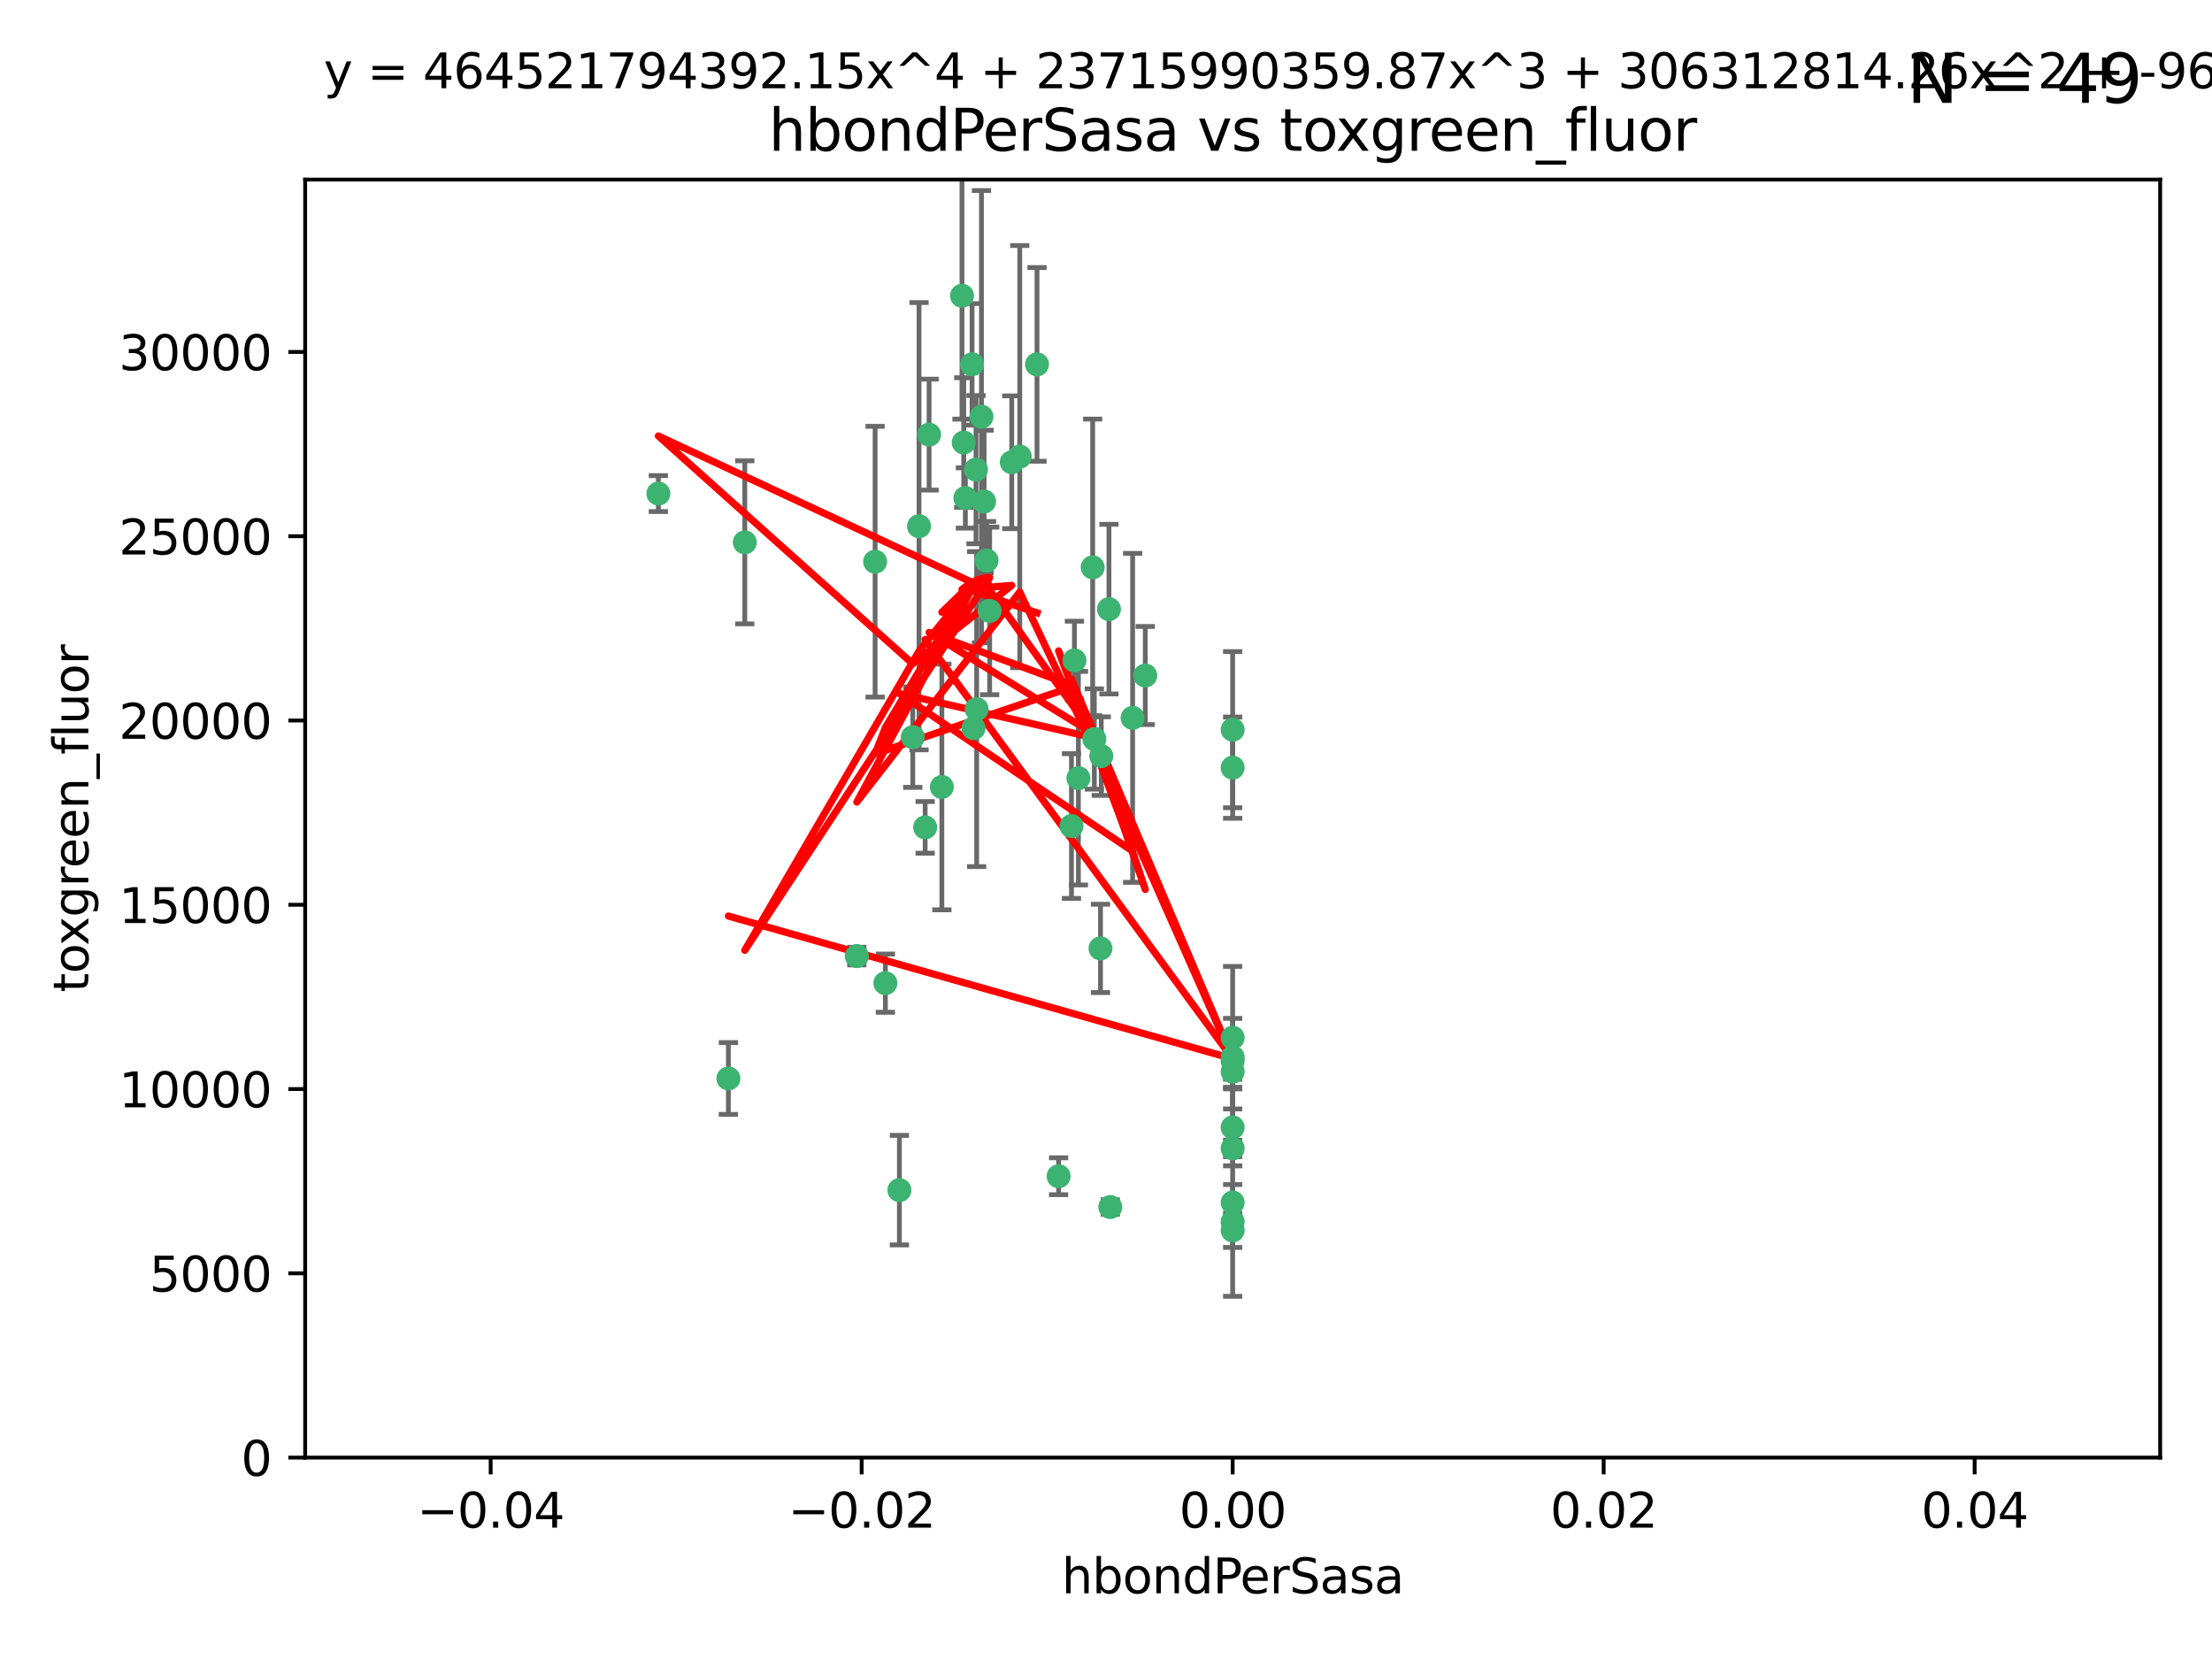 <?xml version="1.0" encoding="utf-8" standalone="no"?>
<!DOCTYPE svg PUBLIC "-//W3C//DTD SVG 1.1//EN"
  "http://www.w3.org/Graphics/SVG/1.1/DTD/svg11.dtd">
<svg xmlns:xlink="http://www.w3.org/1999/xlink" width="460.8pt" height="345.6pt" viewBox="0 0 460.8 345.6" xmlns="http://www.w3.org/2000/svg" version="1.1">
 <defs>
  <style type="text/css">*{stroke-linejoin: round; stroke-linecap: butt}</style>
 </defs>
 <g id="figure_1">
  <g id="patch_1">
   <path d="M 0 345.6 
L 460.8 345.6 
L 460.8 0 
L 0 0 
z
" style="fill: #ffffff"/>
  </g>
  <g id="axes_1">
   <g id="patch_2">
    <path d="M 63.571 303.64 
L 450 303.64 
L 450 37.411 
L 63.571 37.411 
z
" style="fill: #ffffff"/>
   </g>
   <g id="PathCollection_1">
    <defs>
     <path id="m277428d5d6" d="M 0 1.118 
C 0.297 1.118 0.581 1 0.791 0.791 
C 1 0.581 1.118 0.297 1.118 0 
C 1.118 -0.297 1 -0.581 0.791 -0.791 
C 0.581 -1 0.297 -1.118 0 -1.118 
C -0.297 -1.118 -0.581 -1 -0.791 -0.791 
C -1 -0.581 -1.118 -0.297 -1.118 0 
C -1.118 0.297 -1 0.581 -0.791 0.791 
C -0.581 1 -0.297 1.118 0 1.118 
z
" style="stroke: #3cb371"/>
    </defs>
    <g clip-path="url(#p0ba4e2fd15)">
     <use xlink:href="#m277428d5d6" x="216.026" y="75.908" style="fill: #3cb371; stroke: #3cb371"/>
     <use xlink:href="#m277428d5d6" x="200.763" y="92.187" style="fill: #3cb371; stroke: #3cb371"/>
     <use xlink:href="#m277428d5d6" x="203.319" y="97.835" style="fill: #3cb371; stroke: #3cb371"/>
     <use xlink:href="#m277428d5d6" x="191.45" y="109.622" style="fill: #3cb371; stroke: #3cb371"/>
     <use xlink:href="#m277428d5d6" x="155.154" y="112.982" style="fill: #3cb371; stroke: #3cb371"/>
     <use xlink:href="#m277428d5d6" x="206.164" y="127.26" style="fill: #3cb371; stroke: #3cb371"/>
     <use xlink:href="#m277428d5d6" x="202.808" y="151.693" style="fill: #3cb371; stroke: #3cb371"/>
     <use xlink:href="#m277428d5d6" x="196.206" y="163.936" style="fill: #3cb371; stroke: #3cb371"/>
     <use xlink:href="#m277428d5d6" x="205.007" y="104.476" style="fill: #3cb371; stroke: #3cb371"/>
     <use xlink:href="#m277428d5d6" x="201.107" y="103.738" style="fill: #3cb371; stroke: #3cb371"/>
     <use xlink:href="#m277428d5d6" x="205.518" y="116.762" style="fill: #3cb371; stroke: #3cb371"/>
     <use xlink:href="#m277428d5d6" x="200.398" y="61.614" style="fill: #3cb371; stroke: #3cb371"/>
     <use xlink:href="#m277428d5d6" x="210.768" y="96.299" style="fill: #3cb371; stroke: #3cb371"/>
     <use xlink:href="#m277428d5d6" x="190.148" y="153.559" style="fill: #3cb371; stroke: #3cb371"/>
     <use xlink:href="#m277428d5d6" x="137.148" y="102.821" style="fill: #3cb371; stroke: #3cb371"/>
     <use xlink:href="#m277428d5d6" x="202.496" y="75.9" style="fill: #3cb371; stroke: #3cb371"/>
     <use xlink:href="#m277428d5d6" x="184.442" y="204.811" style="fill: #3cb371; stroke: #3cb371"/>
     <use xlink:href="#m277428d5d6" x="182.301" y="117.014" style="fill: #3cb371; stroke: #3cb371"/>
     <use xlink:href="#m277428d5d6" x="223.825" y="137.58" style="fill: #3cb371; stroke: #3cb371"/>
     <use xlink:href="#m277428d5d6" x="193.547" y="90.534" style="fill: #3cb371; stroke: #3cb371"/>
     <use xlink:href="#m277428d5d6" x="227.624" y="118.19" style="fill: #3cb371; stroke: #3cb371"/>
     <use xlink:href="#m277428d5d6" x="204.456" y="86.8" style="fill: #3cb371; stroke: #3cb371"/>
     <use xlink:href="#m277428d5d6" x="203.457" y="147.723" style="fill: #3cb371; stroke: #3cb371"/>
     <use xlink:href="#m277428d5d6" x="178.492" y="199.17" style="fill: #3cb371; stroke: #3cb371"/>
     <use xlink:href="#m277428d5d6" x="212.436" y="95.121" style="fill: #3cb371; stroke: #3cb371"/>
     <use xlink:href="#m277428d5d6" x="231.293" y="251.452" style="fill: #3cb371; stroke: #3cb371"/>
     <use xlink:href="#m277428d5d6" x="220.527" y="245.034" style="fill: #3cb371; stroke: #3cb371"/>
     <use xlink:href="#m277428d5d6" x="235.946" y="149.542" style="fill: #3cb371; stroke: #3cb371"/>
     <use xlink:href="#m277428d5d6" x="187.361" y="247.93" style="fill: #3cb371; stroke: #3cb371"/>
     <use xlink:href="#m277428d5d6" x="227.97" y="153.944" style="fill: #3cb371; stroke: #3cb371"/>
     <use xlink:href="#m277428d5d6" x="229.414" y="157.513" style="fill: #3cb371; stroke: #3cb371"/>
     <use xlink:href="#m277428d5d6" x="256.786" y="223.261" style="fill: #3cb371; stroke: #3cb371"/>
     <use xlink:href="#m277428d5d6" x="223.205" y="172.082" style="fill: #3cb371; stroke: #3cb371"/>
     <use xlink:href="#m277428d5d6" x="256.786" y="234.855" style="fill: #3cb371; stroke: #3cb371"/>
     <use xlink:href="#m277428d5d6" x="192.729" y="172.356" style="fill: #3cb371; stroke: #3cb371"/>
     <use xlink:href="#m277428d5d6" x="256.786" y="152.004" style="fill: #3cb371; stroke: #3cb371"/>
     <use xlink:href="#m277428d5d6" x="231.015" y="126.892" style="fill: #3cb371; stroke: #3cb371"/>
     <use xlink:href="#m277428d5d6" x="256.786" y="254.514" style="fill: #3cb371; stroke: #3cb371"/>
     <use xlink:href="#m277428d5d6" x="256.786" y="216.17" style="fill: #3cb371; stroke: #3cb371"/>
     <use xlink:href="#m277428d5d6" x="224.65" y="162.105" style="fill: #3cb371; stroke: #3cb371"/>
     <use xlink:href="#m277428d5d6" x="238.58" y="140.722" style="fill: #3cb371; stroke: #3cb371"/>
     <use xlink:href="#m277428d5d6" x="229.252" y="197.571" style="fill: #3cb371; stroke: #3cb371"/>
     <use xlink:href="#m277428d5d6" x="256.786" y="159.917" style="fill: #3cb371; stroke: #3cb371"/>
     <use xlink:href="#m277428d5d6" x="256.786" y="221.023" style="fill: #3cb371; stroke: #3cb371"/>
     <use xlink:href="#m277428d5d6" x="151.737" y="224.667" style="fill: #3cb371; stroke: #3cb371"/>
     <use xlink:href="#m277428d5d6" x="256.786" y="239.234" style="fill: #3cb371; stroke: #3cb371"/>
     <use xlink:href="#m277428d5d6" x="256.786" y="250.509" style="fill: #3cb371; stroke: #3cb371"/>
     <use xlink:href="#m277428d5d6" x="256.786" y="220.252" style="fill: #3cb371; stroke: #3cb371"/>
     <use xlink:href="#m277428d5d6" x="256.786" y="256.316" style="fill: #3cb371; stroke: #3cb371"/>
    </g>
   </g>
   <g id="matplotlib.axis_1">
    <g id="xtick_1">
     <g id="line2d_1">
      <defs>
       <path id="m5b47f77806" d="M 0 0 
L 0 3.5 
" style="stroke: #000000; stroke-width: 0.8"/>
      </defs>
      <g>
       <use xlink:href="#m5b47f77806" x="102.214" y="303.64" style="stroke: #000000; stroke-width: 0.8"/>
      </g>
     </g>
     <g id="text_1">
      <!-- −0.04 -->
      <g transform="translate(86.891 318.238)scale(0.1 -0.1)">
       <defs>
        <path id="DejaVuSans-2212" d="M 678 2272 
L 4684 2272 
L 4684 1741 
L 678 1741 
L 678 2272 
z
" transform="scale(0.016)"/>
        <path id="DejaVuSans-30" d="M 2034 4250 
Q 1547 4250 1301 3770 
Q 1056 3291 1056 2328 
Q 1056 1369 1301 889 
Q 1547 409 2034 409 
Q 2525 409 2770 889 
Q 3016 1369 3016 2328 
Q 3016 3291 2770 3770 
Q 2525 4250 2034 4250 
z
M 2034 4750 
Q 2819 4750 3233 4129 
Q 3647 3509 3647 2328 
Q 3647 1150 3233 529 
Q 2819 -91 2034 -91 
Q 1250 -91 836 529 
Q 422 1150 422 2328 
Q 422 3509 836 4129 
Q 1250 4750 2034 4750 
z
" transform="scale(0.016)"/>
        <path id="DejaVuSans-2e" d="M 684 794 
L 1344 794 
L 1344 0 
L 684 0 
L 684 794 
z
" transform="scale(0.016)"/>
        <path id="DejaVuSans-34" d="M 2419 4116 
L 825 1625 
L 2419 1625 
L 2419 4116 
z
M 2253 4666 
L 3047 4666 
L 3047 1625 
L 3713 1625 
L 3713 1100 
L 3047 1100 
L 3047 0 
L 2419 0 
L 2419 1100 
L 313 1100 
L 313 1709 
L 2253 4666 
z
" transform="scale(0.016)"/>
       </defs>
       <use xlink:href="#DejaVuSans-2212"/>
       <use xlink:href="#DejaVuSans-30" x="83.789"/>
       <use xlink:href="#DejaVuSans-2e" x="147.412"/>
       <use xlink:href="#DejaVuSans-30" x="179.199"/>
       <use xlink:href="#DejaVuSans-34" x="242.822"/>
      </g>
     </g>
    </g>
    <g id="xtick_2">
     <g id="line2d_2">
      <g>
       <use xlink:href="#m5b47f77806" x="179.5" y="303.64" style="stroke: #000000; stroke-width: 0.8"/>
      </g>
     </g>
     <g id="text_2">
      <!-- −0.02 -->
      <g transform="translate(164.177 318.238)scale(0.1 -0.1)">
       <defs>
        <path id="DejaVuSans-32" d="M 1228 531 
L 3431 531 
L 3431 0 
L 469 0 
L 469 531 
Q 828 903 1448 1529 
Q 2069 2156 2228 2338 
Q 2531 2678 2651 2914 
Q 2772 3150 2772 3378 
Q 2772 3750 2511 3984 
Q 2250 4219 1831 4219 
Q 1534 4219 1204 4116 
Q 875 4013 500 3803 
L 500 4441 
Q 881 4594 1212 4672 
Q 1544 4750 1819 4750 
Q 2544 4750 2975 4387 
Q 3406 4025 3406 3419 
Q 3406 3131 3298 2873 
Q 3191 2616 2906 2266 
Q 2828 2175 2409 1742 
Q 1991 1309 1228 531 
z
" transform="scale(0.016)"/>
       </defs>
       <use xlink:href="#DejaVuSans-2212"/>
       <use xlink:href="#DejaVuSans-30" x="83.789"/>
       <use xlink:href="#DejaVuSans-2e" x="147.412"/>
       <use xlink:href="#DejaVuSans-30" x="179.199"/>
       <use xlink:href="#DejaVuSans-32" x="242.822"/>
      </g>
     </g>
    </g>
    <g id="xtick_3">
     <g id="line2d_3">
      <g>
       <use xlink:href="#m5b47f77806" x="256.786" y="303.64" style="stroke: #000000; stroke-width: 0.8"/>
      </g>
     </g>
     <g id="text_3">
      <!-- 0.00 -->
      <g transform="translate(245.653 318.238)scale(0.1 -0.1)">
       <use xlink:href="#DejaVuSans-30"/>
       <use xlink:href="#DejaVuSans-2e" x="63.623"/>
       <use xlink:href="#DejaVuSans-30" x="95.41"/>
       <use xlink:href="#DejaVuSans-30" x="159.033"/>
      </g>
     </g>
    </g>
    <g id="xtick_4">
     <g id="line2d_4">
      <g>
       <use xlink:href="#m5b47f77806" x="334.071" y="303.64" style="stroke: #000000; stroke-width: 0.8"/>
      </g>
     </g>
     <g id="text_4">
      <!-- 0.02 -->
      <g transform="translate(322.939 318.238)scale(0.1 -0.1)">
       <use xlink:href="#DejaVuSans-30"/>
       <use xlink:href="#DejaVuSans-2e" x="63.623"/>
       <use xlink:href="#DejaVuSans-30" x="95.41"/>
       <use xlink:href="#DejaVuSans-32" x="159.033"/>
      </g>
     </g>
    </g>
    <g id="xtick_5">
     <g id="line2d_5">
      <g>
       <use xlink:href="#m5b47f77806" x="411.357" y="303.64" style="stroke: #000000; stroke-width: 0.8"/>
      </g>
     </g>
     <g id="text_5">
      <!-- 0.04 -->
      <g transform="translate(400.224 318.238)scale(0.1 -0.1)">
       <use xlink:href="#DejaVuSans-30"/>
       <use xlink:href="#DejaVuSans-2e" x="63.623"/>
       <use xlink:href="#DejaVuSans-30" x="95.41"/>
       <use xlink:href="#DejaVuSans-34" x="159.033"/>
      </g>
     </g>
    </g>
    <g id="text_6">
     <!-- hbondPerSasa -->
     <g transform="translate(221.168 331.917)scale(0.1 -0.1)">
      <defs>
       <path id="DejaVuSans-68" d="M 3513 2113 
L 3513 0 
L 2938 0 
L 2938 2094 
Q 2938 2591 2744 2837 
Q 2550 3084 2163 3084 
Q 1697 3084 1428 2787 
Q 1159 2491 1159 1978 
L 1159 0 
L 581 0 
L 581 4863 
L 1159 4863 
L 1159 2956 
Q 1366 3272 1645 3428 
Q 1925 3584 2291 3584 
Q 2894 3584 3203 3211 
Q 3513 2838 3513 2113 
z
" transform="scale(0.016)"/>
       <path id="DejaVuSans-62" d="M 3116 1747 
Q 3116 2381 2855 2742 
Q 2594 3103 2138 3103 
Q 1681 3103 1420 2742 
Q 1159 2381 1159 1747 
Q 1159 1113 1420 752 
Q 1681 391 2138 391 
Q 2594 391 2855 752 
Q 3116 1113 3116 1747 
z
M 1159 2969 
Q 1341 3281 1617 3432 
Q 1894 3584 2278 3584 
Q 2916 3584 3314 3078 
Q 3713 2572 3713 1747 
Q 3713 922 3314 415 
Q 2916 -91 2278 -91 
Q 1894 -91 1617 61 
Q 1341 213 1159 525 
L 1159 0 
L 581 0 
L 581 4863 
L 1159 4863 
L 1159 2969 
z
" transform="scale(0.016)"/>
       <path id="DejaVuSans-6f" d="M 1959 3097 
Q 1497 3097 1228 2736 
Q 959 2375 959 1747 
Q 959 1119 1226 758 
Q 1494 397 1959 397 
Q 2419 397 2687 759 
Q 2956 1122 2956 1747 
Q 2956 2369 2687 2733 
Q 2419 3097 1959 3097 
z
M 1959 3584 
Q 2709 3584 3137 3096 
Q 3566 2609 3566 1747 
Q 3566 888 3137 398 
Q 2709 -91 1959 -91 
Q 1206 -91 779 398 
Q 353 888 353 1747 
Q 353 2609 779 3096 
Q 1206 3584 1959 3584 
z
" transform="scale(0.016)"/>
       <path id="DejaVuSans-6e" d="M 3513 2113 
L 3513 0 
L 2938 0 
L 2938 2094 
Q 2938 2591 2744 2837 
Q 2550 3084 2163 3084 
Q 1697 3084 1428 2787 
Q 1159 2491 1159 1978 
L 1159 0 
L 581 0 
L 581 3500 
L 1159 3500 
L 1159 2956 
Q 1366 3272 1645 3428 
Q 1925 3584 2291 3584 
Q 2894 3584 3203 3211 
Q 3513 2838 3513 2113 
z
" transform="scale(0.016)"/>
       <path id="DejaVuSans-64" d="M 2906 2969 
L 2906 4863 
L 3481 4863 
L 3481 0 
L 2906 0 
L 2906 525 
Q 2725 213 2448 61 
Q 2172 -91 1784 -91 
Q 1150 -91 751 415 
Q 353 922 353 1747 
Q 353 2572 751 3078 
Q 1150 3584 1784 3584 
Q 2172 3584 2448 3432 
Q 2725 3281 2906 2969 
z
M 947 1747 
Q 947 1113 1208 752 
Q 1469 391 1925 391 
Q 2381 391 2643 752 
Q 2906 1113 2906 1747 
Q 2906 2381 2643 2742 
Q 2381 3103 1925 3103 
Q 1469 3103 1208 2742 
Q 947 2381 947 1747 
z
" transform="scale(0.016)"/>
       <path id="DejaVuSans-50" d="M 1259 4147 
L 1259 2394 
L 2053 2394 
Q 2494 2394 2734 2622 
Q 2975 2850 2975 3272 
Q 2975 3691 2734 3919 
Q 2494 4147 2053 4147 
L 1259 4147 
z
M 628 4666 
L 2053 4666 
Q 2838 4666 3239 4311 
Q 3641 3956 3641 3272 
Q 3641 2581 3239 2228 
Q 2838 1875 2053 1875 
L 1259 1875 
L 1259 0 
L 628 0 
L 628 4666 
z
" transform="scale(0.016)"/>
       <path id="DejaVuSans-65" d="M 3597 1894 
L 3597 1613 
L 953 1613 
Q 991 1019 1311 708 
Q 1631 397 2203 397 
Q 2534 397 2845 478 
Q 3156 559 3463 722 
L 3463 178 
Q 3153 47 2828 -22 
Q 2503 -91 2169 -91 
Q 1331 -91 842 396 
Q 353 884 353 1716 
Q 353 2575 817 3079 
Q 1281 3584 2069 3584 
Q 2775 3584 3186 3129 
Q 3597 2675 3597 1894 
z
M 3022 2063 
Q 3016 2534 2758 2815 
Q 2500 3097 2075 3097 
Q 1594 3097 1305 2825 
Q 1016 2553 972 2059 
L 3022 2063 
z
" transform="scale(0.016)"/>
       <path id="DejaVuSans-72" d="M 2631 2963 
Q 2534 3019 2420 3045 
Q 2306 3072 2169 3072 
Q 1681 3072 1420 2755 
Q 1159 2438 1159 1844 
L 1159 0 
L 581 0 
L 581 3500 
L 1159 3500 
L 1159 2956 
Q 1341 3275 1631 3429 
Q 1922 3584 2338 3584 
Q 2397 3584 2469 3576 
Q 2541 3569 2628 3553 
L 2631 2963 
z
" transform="scale(0.016)"/>
       <path id="DejaVuSans-53" d="M 3425 4513 
L 3425 3897 
Q 3066 4069 2747 4153 
Q 2428 4238 2131 4238 
Q 1616 4238 1336 4038 
Q 1056 3838 1056 3469 
Q 1056 3159 1242 3001 
Q 1428 2844 1947 2747 
L 2328 2669 
Q 3034 2534 3370 2195 
Q 3706 1856 3706 1288 
Q 3706 609 3251 259 
Q 2797 -91 1919 -91 
Q 1588 -91 1214 -16 
Q 841 59 441 206 
L 441 856 
Q 825 641 1194 531 
Q 1563 422 1919 422 
Q 2459 422 2753 634 
Q 3047 847 3047 1241 
Q 3047 1584 2836 1778 
Q 2625 1972 2144 2069 
L 1759 2144 
Q 1053 2284 737 2584 
Q 422 2884 422 3419 
Q 422 4038 858 4394 
Q 1294 4750 2059 4750 
Q 2388 4750 2728 4690 
Q 3069 4631 3425 4513 
z
" transform="scale(0.016)"/>
       <path id="DejaVuSans-61" d="M 2194 1759 
Q 1497 1759 1228 1600 
Q 959 1441 959 1056 
Q 959 750 1161 570 
Q 1363 391 1709 391 
Q 2188 391 2477 730 
Q 2766 1069 2766 1631 
L 2766 1759 
L 2194 1759 
z
M 3341 1997 
L 3341 0 
L 2766 0 
L 2766 531 
Q 2569 213 2275 61 
Q 1981 -91 1556 -91 
Q 1019 -91 701 211 
Q 384 513 384 1019 
Q 384 1609 779 1909 
Q 1175 2209 1959 2209 
L 2766 2209 
L 2766 2266 
Q 2766 2663 2505 2880 
Q 2244 3097 1772 3097 
Q 1472 3097 1187 3025 
Q 903 2953 641 2809 
L 641 3341 
Q 956 3463 1253 3523 
Q 1550 3584 1831 3584 
Q 2591 3584 2966 3190 
Q 3341 2797 3341 1997 
z
" transform="scale(0.016)"/>
       <path id="DejaVuSans-73" d="M 2834 3397 
L 2834 2853 
Q 2591 2978 2328 3040 
Q 2066 3103 1784 3103 
Q 1356 3103 1142 2972 
Q 928 2841 928 2578 
Q 928 2378 1081 2264 
Q 1234 2150 1697 2047 
L 1894 2003 
Q 2506 1872 2764 1633 
Q 3022 1394 3022 966 
Q 3022 478 2636 193 
Q 2250 -91 1575 -91 
Q 1294 -91 989 -36 
Q 684 19 347 128 
L 347 722 
Q 666 556 975 473 
Q 1284 391 1588 391 
Q 1994 391 2212 530 
Q 2431 669 2431 922 
Q 2431 1156 2273 1281 
Q 2116 1406 1581 1522 
L 1381 1569 
Q 847 1681 609 1914 
Q 372 2147 372 2553 
Q 372 3047 722 3315 
Q 1072 3584 1716 3584 
Q 2034 3584 2315 3537 
Q 2597 3491 2834 3397 
z
" transform="scale(0.016)"/>
      </defs>
      <use xlink:href="#DejaVuSans-68"/>
      <use xlink:href="#DejaVuSans-62" x="63.379"/>
      <use xlink:href="#DejaVuSans-6f" x="126.855"/>
      <use xlink:href="#DejaVuSans-6e" x="188.037"/>
      <use xlink:href="#DejaVuSans-64" x="251.416"/>
      <use xlink:href="#DejaVuSans-50" x="314.893"/>
      <use xlink:href="#DejaVuSans-65" x="371.57"/>
      <use xlink:href="#DejaVuSans-72" x="433.094"/>
      <use xlink:href="#DejaVuSans-53" x="474.207"/>
      <use xlink:href="#DejaVuSans-61" x="537.684"/>
      <use xlink:href="#DejaVuSans-73" x="598.963"/>
      <use xlink:href="#DejaVuSans-61" x="651.062"/>
     </g>
    </g>
   </g>
   <g id="matplotlib.axis_2">
    <g id="ytick_1">
     <g id="line2d_6">
      <defs>
       <path id="me9fba08aee" d="M 0 0 
L -3.5 0 
" style="stroke: #000000; stroke-width: 0.8"/>
      </defs>
      <g>
       <use xlink:href="#me9fba08aee" x="63.571" y="303.64" style="stroke: #000000; stroke-width: 0.8"/>
      </g>
     </g>
     <g id="text_7">
      <!-- 0 -->
      <g transform="translate(50.209 307.439)scale(0.1 -0.1)">
       <use xlink:href="#DejaVuSans-30"/>
      </g>
     </g>
    </g>
    <g id="ytick_2">
     <g id="line2d_7">
      <g>
       <use xlink:href="#me9fba08aee" x="63.571" y="265.253" style="stroke: #000000; stroke-width: 0.8"/>
      </g>
     </g>
     <g id="text_8">
      <!-- 5000 -->
      <g transform="translate(31.121 269.052)scale(0.1 -0.1)">
       <defs>
        <path id="DejaVuSans-35" d="M 691 4666 
L 3169 4666 
L 3169 4134 
L 1269 4134 
L 1269 2991 
Q 1406 3038 1543 3061 
Q 1681 3084 1819 3084 
Q 2600 3084 3056 2656 
Q 3513 2228 3513 1497 
Q 3513 744 3044 326 
Q 2575 -91 1722 -91 
Q 1428 -91 1123 -41 
Q 819 9 494 109 
L 494 744 
Q 775 591 1075 516 
Q 1375 441 1709 441 
Q 2250 441 2565 725 
Q 2881 1009 2881 1497 
Q 2881 1984 2565 2268 
Q 2250 2553 1709 2553 
Q 1456 2553 1204 2497 
Q 953 2441 691 2322 
L 691 4666 
z
" transform="scale(0.016)"/>
       </defs>
       <use xlink:href="#DejaVuSans-35"/>
       <use xlink:href="#DejaVuSans-30" x="63.623"/>
       <use xlink:href="#DejaVuSans-30" x="127.246"/>
       <use xlink:href="#DejaVuSans-30" x="190.869"/>
      </g>
     </g>
    </g>
    <g id="ytick_3">
     <g id="line2d_8">
      <g>
       <use xlink:href="#me9fba08aee" x="63.571" y="226.866" style="stroke: #000000; stroke-width: 0.8"/>
      </g>
     </g>
     <g id="text_9">
      <!-- 10000 -->
      <g transform="translate(24.759 230.665)scale(0.1 -0.1)">
       <defs>
        <path id="DejaVuSans-31" d="M 794 531 
L 1825 531 
L 1825 4091 
L 703 3866 
L 703 4441 
L 1819 4666 
L 2450 4666 
L 2450 531 
L 3481 531 
L 3481 0 
L 794 0 
L 794 531 
z
" transform="scale(0.016)"/>
       </defs>
       <use xlink:href="#DejaVuSans-31"/>
       <use xlink:href="#DejaVuSans-30" x="63.623"/>
       <use xlink:href="#DejaVuSans-30" x="127.246"/>
       <use xlink:href="#DejaVuSans-30" x="190.869"/>
       <use xlink:href="#DejaVuSans-30" x="254.492"/>
      </g>
     </g>
    </g>
    <g id="ytick_4">
     <g id="line2d_9">
      <g>
       <use xlink:href="#me9fba08aee" x="63.571" y="188.479" style="stroke: #000000; stroke-width: 0.8"/>
      </g>
     </g>
     <g id="text_10">
      <!-- 15000 -->
      <g transform="translate(24.759 192.278)scale(0.1 -0.1)">
       <use xlink:href="#DejaVuSans-31"/>
       <use xlink:href="#DejaVuSans-35" x="63.623"/>
       <use xlink:href="#DejaVuSans-30" x="127.246"/>
       <use xlink:href="#DejaVuSans-30" x="190.869"/>
       <use xlink:href="#DejaVuSans-30" x="254.492"/>
      </g>
     </g>
    </g>
    <g id="ytick_5">
     <g id="line2d_10">
      <g>
       <use xlink:href="#me9fba08aee" x="63.571" y="150.092" style="stroke: #000000; stroke-width: 0.8"/>
      </g>
     </g>
     <g id="text_11">
      <!-- 20000 -->
      <g transform="translate(24.759 153.891)scale(0.1 -0.1)">
       <use xlink:href="#DejaVuSans-32"/>
       <use xlink:href="#DejaVuSans-30" x="63.623"/>
       <use xlink:href="#DejaVuSans-30" x="127.246"/>
       <use xlink:href="#DejaVuSans-30" x="190.869"/>
       <use xlink:href="#DejaVuSans-30" x="254.492"/>
      </g>
     </g>
    </g>
    <g id="ytick_6">
     <g id="line2d_11">
      <g>
       <use xlink:href="#me9fba08aee" x="63.571" y="111.705" style="stroke: #000000; stroke-width: 0.8"/>
      </g>
     </g>
     <g id="text_12">
      <!-- 25000 -->
      <g transform="translate(24.759 115.504)scale(0.1 -0.1)">
       <use xlink:href="#DejaVuSans-32"/>
       <use xlink:href="#DejaVuSans-35" x="63.623"/>
       <use xlink:href="#DejaVuSans-30" x="127.246"/>
       <use xlink:href="#DejaVuSans-30" x="190.869"/>
       <use xlink:href="#DejaVuSans-30" x="254.492"/>
      </g>
     </g>
    </g>
    <g id="ytick_7">
     <g id="line2d_12">
      <g>
       <use xlink:href="#me9fba08aee" x="63.571" y="73.317" style="stroke: #000000; stroke-width: 0.8"/>
      </g>
     </g>
     <g id="text_13">
      <!-- 30000 -->
      <g transform="translate(24.759 77.117)scale(0.1 -0.1)">
       <defs>
        <path id="DejaVuSans-33" d="M 2597 2516 
Q 3050 2419 3304 2112 
Q 3559 1806 3559 1356 
Q 3559 666 3084 287 
Q 2609 -91 1734 -91 
Q 1441 -91 1130 -33 
Q 819 25 488 141 
L 488 750 
Q 750 597 1062 519 
Q 1375 441 1716 441 
Q 2309 441 2620 675 
Q 2931 909 2931 1356 
Q 2931 1769 2642 2001 
Q 2353 2234 1838 2234 
L 1294 2234 
L 1294 2753 
L 1863 2753 
Q 2328 2753 2575 2939 
Q 2822 3125 2822 3475 
Q 2822 3834 2567 4026 
Q 2313 4219 1838 4219 
Q 1578 4219 1281 4162 
Q 984 4106 628 3988 
L 628 4550 
Q 988 4650 1302 4700 
Q 1616 4750 1894 4750 
Q 2613 4750 3031 4423 
Q 3450 4097 3450 3541 
Q 3450 3153 3228 2886 
Q 3006 2619 2597 2516 
z
" transform="scale(0.016)"/>
       </defs>
       <use xlink:href="#DejaVuSans-33"/>
       <use xlink:href="#DejaVuSans-30" x="63.623"/>
       <use xlink:href="#DejaVuSans-30" x="127.246"/>
       <use xlink:href="#DejaVuSans-30" x="190.869"/>
       <use xlink:href="#DejaVuSans-30" x="254.492"/>
      </g>
     </g>
    </g>
    <g id="text_14">
     <!-- toxgreen_fluor -->
     <g transform="translate(18.401 206.72)rotate(-90)scale(0.1 -0.1)">
      <defs>
       <path id="DejaVuSans-74" d="M 1172 4494 
L 1172 3500 
L 2356 3500 
L 2356 3053 
L 1172 3053 
L 1172 1153 
Q 1172 725 1289 603 
Q 1406 481 1766 481 
L 2356 481 
L 2356 0 
L 1766 0 
Q 1100 0 847 248 
Q 594 497 594 1153 
L 594 3053 
L 172 3053 
L 172 3500 
L 594 3500 
L 594 4494 
L 1172 4494 
z
" transform="scale(0.016)"/>
       <path id="DejaVuSans-78" d="M 3513 3500 
L 2247 1797 
L 3578 0 
L 2900 0 
L 1881 1375 
L 863 0 
L 184 0 
L 1544 1831 
L 300 3500 
L 978 3500 
L 1906 2253 
L 2834 3500 
L 3513 3500 
z
" transform="scale(0.016)"/>
       <path id="DejaVuSans-67" d="M 2906 1791 
Q 2906 2416 2648 2759 
Q 2391 3103 1925 3103 
Q 1463 3103 1205 2759 
Q 947 2416 947 1791 
Q 947 1169 1205 825 
Q 1463 481 1925 481 
Q 2391 481 2648 825 
Q 2906 1169 2906 1791 
z
M 3481 434 
Q 3481 -459 3084 -895 
Q 2688 -1331 1869 -1331 
Q 1566 -1331 1297 -1286 
Q 1028 -1241 775 -1147 
L 775 -588 
Q 1028 -725 1275 -790 
Q 1522 -856 1778 -856 
Q 2344 -856 2625 -561 
Q 2906 -266 2906 331 
L 2906 616 
Q 2728 306 2450 153 
Q 2172 0 1784 0 
Q 1141 0 747 490 
Q 353 981 353 1791 
Q 353 2603 747 3093 
Q 1141 3584 1784 3584 
Q 2172 3584 2450 3431 
Q 2728 3278 2906 2969 
L 2906 3500 
L 3481 3500 
L 3481 434 
z
" transform="scale(0.016)"/>
       <path id="DejaVuSans-5f" d="M 3263 -1063 
L 3263 -1509 
L -63 -1509 
L -63 -1063 
L 3263 -1063 
z
" transform="scale(0.016)"/>
       <path id="DejaVuSans-66" d="M 2375 4863 
L 2375 4384 
L 1825 4384 
Q 1516 4384 1395 4259 
Q 1275 4134 1275 3809 
L 1275 3500 
L 2222 3500 
L 2222 3053 
L 1275 3053 
L 1275 0 
L 697 0 
L 697 3053 
L 147 3053 
L 147 3500 
L 697 3500 
L 697 3744 
Q 697 4328 969 4595 
Q 1241 4863 1831 4863 
L 2375 4863 
z
" transform="scale(0.016)"/>
       <path id="DejaVuSans-6c" d="M 603 4863 
L 1178 4863 
L 1178 0 
L 603 0 
L 603 4863 
z
" transform="scale(0.016)"/>
       <path id="DejaVuSans-75" d="M 544 1381 
L 544 3500 
L 1119 3500 
L 1119 1403 
Q 1119 906 1312 657 
Q 1506 409 1894 409 
Q 2359 409 2629 706 
Q 2900 1003 2900 1516 
L 2900 3500 
L 3475 3500 
L 3475 0 
L 2900 0 
L 2900 538 
Q 2691 219 2414 64 
Q 2138 -91 1772 -91 
Q 1169 -91 856 284 
Q 544 659 544 1381 
z
M 1991 3584 
L 1991 3584 
z
" transform="scale(0.016)"/>
      </defs>
      <use xlink:href="#DejaVuSans-74"/>
      <use xlink:href="#DejaVuSans-6f" x="39.209"/>
      <use xlink:href="#DejaVuSans-78" x="97.266"/>
      <use xlink:href="#DejaVuSans-67" x="156.445"/>
      <use xlink:href="#DejaVuSans-72" x="219.922"/>
      <use xlink:href="#DejaVuSans-65" x="258.785"/>
      <use xlink:href="#DejaVuSans-65" x="320.309"/>
      <use xlink:href="#DejaVuSans-6e" x="381.832"/>
      <use xlink:href="#DejaVuSans-5f" x="445.211"/>
      <use xlink:href="#DejaVuSans-66" x="495.211"/>
      <use xlink:href="#DejaVuSans-6c" x="530.416"/>
      <use xlink:href="#DejaVuSans-75" x="558.199"/>
      <use xlink:href="#DejaVuSans-6f" x="621.578"/>
      <use xlink:href="#DejaVuSans-72" x="682.76"/>
     </g>
    </g>
   </g>
   <g id="LineCollection_1">
    <path d="M 216.026 96.079 
L 216.026 55.738 
" clip-path="url(#p0ba4e2fd15)" style="fill: none; stroke: #696969"/>
    <path d="M 200.763 105.69 
L 200.763 78.685 
" clip-path="url(#p0ba4e2fd15)" style="fill: none; stroke: #696969"/>
    <path d="M 203.319 113.277 
L 203.319 82.393 
" clip-path="url(#p0ba4e2fd15)" style="fill: none; stroke: #696969"/>
    <path d="M 191.45 156.211 
L 191.45 63.032 
" clip-path="url(#p0ba4e2fd15)" style="fill: none; stroke: #696969"/>
    <path d="M 155.154 129.961 
L 155.154 96.004 
" clip-path="url(#p0ba4e2fd15)" style="fill: none; stroke: #696969"/>
    <path d="M 206.164 144.714 
L 206.164 109.807 
" clip-path="url(#p0ba4e2fd15)" style="fill: none; stroke: #696969"/>
    <path d="M 202.808 152.217 
L 202.808 151.168 
" clip-path="url(#p0ba4e2fd15)" style="fill: none; stroke: #696969"/>
    <path d="M 196.206 189.529 
L 196.206 138.343 
" clip-path="url(#p0ba4e2fd15)" style="fill: none; stroke: #696969"/>
    <path d="M 205.007 119.328 
L 205.007 89.623 
" clip-path="url(#p0ba4e2fd15)" style="fill: none; stroke: #696969"/>
    <path d="M 201.107 110.014 
L 201.107 97.461 
" clip-path="url(#p0ba4e2fd15)" style="fill: none; stroke: #696969"/>
    <path d="M 205.518 124.89 
L 205.518 108.635 
" clip-path="url(#p0ba4e2fd15)" style="fill: none; stroke: #696969"/>
    <path d="M 200.398 87.306 
L 200.398 35.922 
" clip-path="url(#p0ba4e2fd15)" style="fill: none; stroke: #696969"/>
    <path d="M 210.768 110.125 
L 210.768 82.473 
" clip-path="url(#p0ba4e2fd15)" style="fill: none; stroke: #696969"/>
    <path d="M 190.148 164.019 
L 190.148 143.098 
" clip-path="url(#p0ba4e2fd15)" style="fill: none; stroke: #696969"/>
    <path d="M 137.148 106.565 
L 137.148 99.077 
" clip-path="url(#p0ba4e2fd15)" style="fill: none; stroke: #696969"/>
    <path d="M 202.496 88.56 
L 202.496 63.241 
" clip-path="url(#p0ba4e2fd15)" style="fill: none; stroke: #696969"/>
    <path d="M 184.442 210.874 
L 184.442 198.748 
" clip-path="url(#p0ba4e2fd15)" style="fill: none; stroke: #696969"/>
    <path d="M 182.301 145.217 
L 182.301 88.811 
" clip-path="url(#p0ba4e2fd15)" style="fill: none; stroke: #696969"/>
    <path d="M 223.825 145.75 
L 223.825 129.411 
" clip-path="url(#p0ba4e2fd15)" style="fill: none; stroke: #696969"/>
    <path d="M 193.547 102.091 
L 193.547 78.978 
" clip-path="url(#p0ba4e2fd15)" style="fill: none; stroke: #696969"/>
    <path d="M 227.624 149.083 
L 227.624 87.298 
" clip-path="url(#p0ba4e2fd15)" style="fill: none; stroke: #696969"/>
    <path d="M 204.456 133.906 
L 204.456 39.694 
" clip-path="url(#p0ba4e2fd15)" style="fill: none; stroke: #696969"/>
    <path d="M 203.457 180.527 
L 203.457 114.919 
" clip-path="url(#p0ba4e2fd15)" style="fill: none; stroke: #696969"/>
    <path d="M 178.492 201.012 
L 178.492 197.328 
" clip-path="url(#p0ba4e2fd15)" style="fill: none; stroke: #696969"/>
    <path d="M 212.436 139.091 
L 212.436 51.151 
" clip-path="url(#p0ba4e2fd15)" style="fill: none; stroke: #696969"/>
    <path d="M 231.293 252.966 
L 231.293 249.939 
" clip-path="url(#p0ba4e2fd15)" style="fill: none; stroke: #696969"/>
    <path d="M 220.527 248.879 
L 220.527 241.19 
" clip-path="url(#p0ba4e2fd15)" style="fill: none; stroke: #696969"/>
    <path d="M 235.946 183.804 
L 235.946 115.28 
" clip-path="url(#p0ba4e2fd15)" style="fill: none; stroke: #696969"/>
    <path d="M 187.361 259.34 
L 187.361 236.521 
" clip-path="url(#p0ba4e2fd15)" style="fill: none; stroke: #696969"/>
    <path d="M 227.97 164.397 
L 227.97 143.491 
" clip-path="url(#p0ba4e2fd15)" style="fill: none; stroke: #696969"/>
    <path d="M 229.414 165.694 
L 229.414 149.332 
" clip-path="url(#p0ba4e2fd15)" style="fill: none; stroke: #696969"/>
    <path d="M 256.786 234.375 
L 256.786 212.147 
" clip-path="url(#p0ba4e2fd15)" style="fill: none; stroke: #696969"/>
    <path d="M 223.205 187.16 
L 223.205 157.004 
" clip-path="url(#p0ba4e2fd15)" style="fill: none; stroke: #696969"/>
    <path d="M 256.786 242.872 
L 256.786 226.838 
" clip-path="url(#p0ba4e2fd15)" style="fill: none; stroke: #696969"/>
    <path d="M 192.729 177.734 
L 192.729 166.978 
" clip-path="url(#p0ba4e2fd15)" style="fill: none; stroke: #696969"/>
    <path d="M 256.786 168.265 
L 256.786 135.742 
" clip-path="url(#p0ba4e2fd15)" style="fill: none; stroke: #696969"/>
    <path d="M 231.015 144.562 
L 231.015 109.222 
" clip-path="url(#p0ba4e2fd15)" style="fill: none; stroke: #696969"/>
    <path d="M 256.786 270.051 
L 256.786 238.978 
" clip-path="url(#p0ba4e2fd15)" style="fill: none; stroke: #696969"/>
    <path d="M 256.786 231.016 
L 256.786 201.324 
" clip-path="url(#p0ba4e2fd15)" style="fill: none; stroke: #696969"/>
    <path d="M 224.65 184.351 
L 224.65 139.86 
" clip-path="url(#p0ba4e2fd15)" style="fill: none; stroke: #696969"/>
    <path d="M 238.58 150.938 
L 238.58 130.506 
" clip-path="url(#p0ba4e2fd15)" style="fill: none; stroke: #696969"/>
    <path d="M 229.252 206.772 
L 229.252 188.371 
" clip-path="url(#p0ba4e2fd15)" style="fill: none; stroke: #696969"/>
    <path d="M 256.786 170.463 
L 256.786 149.371 
" clip-path="url(#p0ba4e2fd15)" style="fill: none; stroke: #696969"/>
    <path d="M 256.786 226.502 
L 256.786 215.543 
" clip-path="url(#p0ba4e2fd15)" style="fill: none; stroke: #696969"/>
    <path d="M 151.737 232.145 
L 151.737 217.189 
" clip-path="url(#p0ba4e2fd15)" style="fill: none; stroke: #696969"/>
    <path d="M 256.786 240.949 
L 256.786 237.518 
" clip-path="url(#p0ba4e2fd15)" style="fill: none; stroke: #696969"/>
    <path d="M 256.786 254.253 
L 256.786 246.765 
" clip-path="url(#p0ba4e2fd15)" style="fill: none; stroke: #696969"/>
    <path d="M 256.786 224.823 
L 256.786 215.68 
" clip-path="url(#p0ba4e2fd15)" style="fill: none; stroke: #696969"/>
    <path d="M 256.786 259.862 
L 256.786 252.77 
" clip-path="url(#p0ba4e2fd15)" style="fill: none; stroke: #696969"/>
   </g>
   <g id="line2d_13">
    <defs>
     <path id="m4ead313113" d="M 2 0 
L -2 -0 
" style="stroke: #696969"/>
    </defs>
    <g clip-path="url(#p0ba4e2fd15)">
     <use xlink:href="#m4ead313113" x="216.026" y="96.079" style="fill: #696969; stroke: #696969"/>
     <use xlink:href="#m4ead313113" x="200.763" y="105.69" style="fill: #696969; stroke: #696969"/>
     <use xlink:href="#m4ead313113" x="203.319" y="113.277" style="fill: #696969; stroke: #696969"/>
     <use xlink:href="#m4ead313113" x="191.45" y="156.211" style="fill: #696969; stroke: #696969"/>
     <use xlink:href="#m4ead313113" x="155.154" y="129.961" style="fill: #696969; stroke: #696969"/>
     <use xlink:href="#m4ead313113" x="206.164" y="144.714" style="fill: #696969; stroke: #696969"/>
     <use xlink:href="#m4ead313113" x="202.808" y="152.217" style="fill: #696969; stroke: #696969"/>
     <use xlink:href="#m4ead313113" x="196.206" y="189.529" style="fill: #696969; stroke: #696969"/>
     <use xlink:href="#m4ead313113" x="205.007" y="119.328" style="fill: #696969; stroke: #696969"/>
     <use xlink:href="#m4ead313113" x="201.107" y="110.014" style="fill: #696969; stroke: #696969"/>
     <use xlink:href="#m4ead313113" x="205.518" y="124.89" style="fill: #696969; stroke: #696969"/>
     <use xlink:href="#m4ead313113" x="200.398" y="87.306" style="fill: #696969; stroke: #696969"/>
     <use xlink:href="#m4ead313113" x="210.768" y="110.125" style="fill: #696969; stroke: #696969"/>
     <use xlink:href="#m4ead313113" x="190.148" y="164.019" style="fill: #696969; stroke: #696969"/>
     <use xlink:href="#m4ead313113" x="137.148" y="106.565" style="fill: #696969; stroke: #696969"/>
     <use xlink:href="#m4ead313113" x="202.496" y="88.56" style="fill: #696969; stroke: #696969"/>
     <use xlink:href="#m4ead313113" x="184.442" y="210.874" style="fill: #696969; stroke: #696969"/>
     <use xlink:href="#m4ead313113" x="182.301" y="145.217" style="fill: #696969; stroke: #696969"/>
     <use xlink:href="#m4ead313113" x="223.825" y="145.75" style="fill: #696969; stroke: #696969"/>
     <use xlink:href="#m4ead313113" x="193.547" y="102.091" style="fill: #696969; stroke: #696969"/>
     <use xlink:href="#m4ead313113" x="227.624" y="149.083" style="fill: #696969; stroke: #696969"/>
     <use xlink:href="#m4ead313113" x="204.456" y="133.906" style="fill: #696969; stroke: #696969"/>
     <use xlink:href="#m4ead313113" x="203.457" y="180.527" style="fill: #696969; stroke: #696969"/>
     <use xlink:href="#m4ead313113" x="178.492" y="201.012" style="fill: #696969; stroke: #696969"/>
     <use xlink:href="#m4ead313113" x="212.436" y="139.091" style="fill: #696969; stroke: #696969"/>
     <use xlink:href="#m4ead313113" x="231.293" y="252.966" style="fill: #696969; stroke: #696969"/>
     <use xlink:href="#m4ead313113" x="220.527" y="248.879" style="fill: #696969; stroke: #696969"/>
     <use xlink:href="#m4ead313113" x="235.946" y="183.804" style="fill: #696969; stroke: #696969"/>
     <use xlink:href="#m4ead313113" x="187.361" y="259.34" style="fill: #696969; stroke: #696969"/>
     <use xlink:href="#m4ead313113" x="227.97" y="164.397" style="fill: #696969; stroke: #696969"/>
     <use xlink:href="#m4ead313113" x="229.414" y="165.694" style="fill: #696969; stroke: #696969"/>
     <use xlink:href="#m4ead313113" x="256.786" y="234.375" style="fill: #696969; stroke: #696969"/>
     <use xlink:href="#m4ead313113" x="223.205" y="187.16" style="fill: #696969; stroke: #696969"/>
     <use xlink:href="#m4ead313113" x="256.786" y="242.872" style="fill: #696969; stroke: #696969"/>
     <use xlink:href="#m4ead313113" x="192.729" y="177.734" style="fill: #696969; stroke: #696969"/>
     <use xlink:href="#m4ead313113" x="256.786" y="168.265" style="fill: #696969; stroke: #696969"/>
     <use xlink:href="#m4ead313113" x="231.015" y="144.562" style="fill: #696969; stroke: #696969"/>
     <use xlink:href="#m4ead313113" x="256.786" y="270.051" style="fill: #696969; stroke: #696969"/>
     <use xlink:href="#m4ead313113" x="256.786" y="231.016" style="fill: #696969; stroke: #696969"/>
     <use xlink:href="#m4ead313113" x="224.65" y="184.351" style="fill: #696969; stroke: #696969"/>
     <use xlink:href="#m4ead313113" x="238.58" y="150.938" style="fill: #696969; stroke: #696969"/>
     <use xlink:href="#m4ead313113" x="229.252" y="206.772" style="fill: #696969; stroke: #696969"/>
     <use xlink:href="#m4ead313113" x="256.786" y="170.463" style="fill: #696969; stroke: #696969"/>
     <use xlink:href="#m4ead313113" x="256.786" y="226.502" style="fill: #696969; stroke: #696969"/>
     <use xlink:href="#m4ead313113" x="151.737" y="232.145" style="fill: #696969; stroke: #696969"/>
     <use xlink:href="#m4ead313113" x="256.786" y="240.949" style="fill: #696969; stroke: #696969"/>
     <use xlink:href="#m4ead313113" x="256.786" y="254.253" style="fill: #696969; stroke: #696969"/>
     <use xlink:href="#m4ead313113" x="256.786" y="224.823" style="fill: #696969; stroke: #696969"/>
     <use xlink:href="#m4ead313113" x="256.786" y="259.862" style="fill: #696969; stroke: #696969"/>
    </g>
   </g>
   <g id="line2d_14">
    <g clip-path="url(#p0ba4e2fd15)">
     <use xlink:href="#m4ead313113" x="216.026" y="55.738" style="fill: #696969; stroke: #696969"/>
     <use xlink:href="#m4ead313113" x="200.763" y="78.685" style="fill: #696969; stroke: #696969"/>
     <use xlink:href="#m4ead313113" x="203.319" y="82.393" style="fill: #696969; stroke: #696969"/>
     <use xlink:href="#m4ead313113" x="191.45" y="63.032" style="fill: #696969; stroke: #696969"/>
     <use xlink:href="#m4ead313113" x="155.154" y="96.004" style="fill: #696969; stroke: #696969"/>
     <use xlink:href="#m4ead313113" x="206.164" y="109.807" style="fill: #696969; stroke: #696969"/>
     <use xlink:href="#m4ead313113" x="202.808" y="151.168" style="fill: #696969; stroke: #696969"/>
     <use xlink:href="#m4ead313113" x="196.206" y="138.343" style="fill: #696969; stroke: #696969"/>
     <use xlink:href="#m4ead313113" x="205.007" y="89.623" style="fill: #696969; stroke: #696969"/>
     <use xlink:href="#m4ead313113" x="201.107" y="97.461" style="fill: #696969; stroke: #696969"/>
     <use xlink:href="#m4ead313113" x="205.518" y="108.635" style="fill: #696969; stroke: #696969"/>
     <use xlink:href="#m4ead313113" x="200.398" y="35.922" style="fill: #696969; stroke: #696969"/>
     <use xlink:href="#m4ead313113" x="210.768" y="82.473" style="fill: #696969; stroke: #696969"/>
     <use xlink:href="#m4ead313113" x="190.148" y="143.098" style="fill: #696969; stroke: #696969"/>
     <use xlink:href="#m4ead313113" x="137.148" y="99.077" style="fill: #696969; stroke: #696969"/>
     <use xlink:href="#m4ead313113" x="202.496" y="63.241" style="fill: #696969; stroke: #696969"/>
     <use xlink:href="#m4ead313113" x="184.442" y="198.748" style="fill: #696969; stroke: #696969"/>
     <use xlink:href="#m4ead313113" x="182.301" y="88.811" style="fill: #696969; stroke: #696969"/>
     <use xlink:href="#m4ead313113" x="223.825" y="129.411" style="fill: #696969; stroke: #696969"/>
     <use xlink:href="#m4ead313113" x="193.547" y="78.978" style="fill: #696969; stroke: #696969"/>
     <use xlink:href="#m4ead313113" x="227.624" y="87.298" style="fill: #696969; stroke: #696969"/>
     <use xlink:href="#m4ead313113" x="204.456" y="39.694" style="fill: #696969; stroke: #696969"/>
     <use xlink:href="#m4ead313113" x="203.457" y="114.919" style="fill: #696969; stroke: #696969"/>
     <use xlink:href="#m4ead313113" x="178.492" y="197.328" style="fill: #696969; stroke: #696969"/>
     <use xlink:href="#m4ead313113" x="212.436" y="51.151" style="fill: #696969; stroke: #696969"/>
     <use xlink:href="#m4ead313113" x="231.293" y="249.939" style="fill: #696969; stroke: #696969"/>
     <use xlink:href="#m4ead313113" x="220.527" y="241.19" style="fill: #696969; stroke: #696969"/>
     <use xlink:href="#m4ead313113" x="235.946" y="115.28" style="fill: #696969; stroke: #696969"/>
     <use xlink:href="#m4ead313113" x="187.361" y="236.521" style="fill: #696969; stroke: #696969"/>
     <use xlink:href="#m4ead313113" x="227.97" y="143.491" style="fill: #696969; stroke: #696969"/>
     <use xlink:href="#m4ead313113" x="229.414" y="149.332" style="fill: #696969; stroke: #696969"/>
     <use xlink:href="#m4ead313113" x="256.786" y="212.147" style="fill: #696969; stroke: #696969"/>
     <use xlink:href="#m4ead313113" x="223.205" y="157.004" style="fill: #696969; stroke: #696969"/>
     <use xlink:href="#m4ead313113" x="256.786" y="226.838" style="fill: #696969; stroke: #696969"/>
     <use xlink:href="#m4ead313113" x="192.729" y="166.978" style="fill: #696969; stroke: #696969"/>
     <use xlink:href="#m4ead313113" x="256.786" y="135.742" style="fill: #696969; stroke: #696969"/>
     <use xlink:href="#m4ead313113" x="231.015" y="109.222" style="fill: #696969; stroke: #696969"/>
     <use xlink:href="#m4ead313113" x="256.786" y="238.978" style="fill: #696969; stroke: #696969"/>
     <use xlink:href="#m4ead313113" x="256.786" y="201.324" style="fill: #696969; stroke: #696969"/>
     <use xlink:href="#m4ead313113" x="224.65" y="139.86" style="fill: #696969; stroke: #696969"/>
     <use xlink:href="#m4ead313113" x="238.58" y="130.506" style="fill: #696969; stroke: #696969"/>
     <use xlink:href="#m4ead313113" x="229.252" y="188.371" style="fill: #696969; stroke: #696969"/>
     <use xlink:href="#m4ead313113" x="256.786" y="149.371" style="fill: #696969; stroke: #696969"/>
     <use xlink:href="#m4ead313113" x="256.786" y="215.543" style="fill: #696969; stroke: #696969"/>
     <use xlink:href="#m4ead313113" x="151.737" y="217.189" style="fill: #696969; stroke: #696969"/>
     <use xlink:href="#m4ead313113" x="256.786" y="237.518" style="fill: #696969; stroke: #696969"/>
     <use xlink:href="#m4ead313113" x="256.786" y="246.765" style="fill: #696969; stroke: #696969"/>
     <use xlink:href="#m4ead313113" x="256.786" y="215.68" style="fill: #696969; stroke: #696969"/>
     <use xlink:href="#m4ead313113" x="256.786" y="252.77" style="fill: #696969; stroke: #696969"/>
    </g>
   </g>
   <g id="line2d_15">
    <path d="M 216.026 127.666 
L 200.763 122.474 
L 203.319 120.913 
L 191.45 135.639 
L 155.154 197.973 
L 206.164 120.317 
L 202.808 121.148 
L 196.206 127.543 
L 205.007 120.412 
L 201.107 122.209 
L 205.518 120.345 
L 200.398 122.774 
L 210.768 121.947 
L 190.148 138.286 
L 137.148 90.819 
L 202.496 121.311 
L 184.442 151.561 
L 182.301 157.043 
L 223.825 142.949 
L 193.547 131.748 
L 227.624 152.761 
L 204.456 120.529 
L 203.457 120.856 
L 178.492 167.081 
L 212.436 123.325 
L 231.293 163.247 
L 220.527 135.589 
L 235.946 177.307 
L 187.361 144.469 
L 227.97 153.713 
L 229.414 157.778 
L 256.786 220.559 
L 223.205 141.475 
L 256.786 220.559 
L 192.729 133.209 
L 256.786 220.559 
L 231.015 162.426 
L 256.786 220.559 
L 256.786 220.559 
L 224.65 144.968 
L 238.58 185.295 
L 229.252 157.315 
L 256.786 220.559 
L 256.786 220.559 
L 151.737 190.831 
L 256.786 220.559 
L 256.786 220.559 
L 256.786 220.559 
L 256.786 220.559 
" clip-path="url(#p0ba4e2fd15)" style="fill: none; stroke: #ff0000; stroke-width: 1.5; stroke-linecap: square"/>
   </g>
   <g id="line2d_16">
    <defs>
     <path id="m123da4f925" d="M 0 2 
C 0.53 2 1.039 1.789 1.414 1.414 
C 1.789 1.039 2 0.53 2 0 
C 2 -0.53 1.789 -1.039 1.414 -1.414 
C 1.039 -1.789 0.53 -2 0 -2 
C -0.53 -2 -1.039 -1.789 -1.414 -1.414 
C -1.789 -1.039 -2 -0.53 -2 0 
C -2 0.53 -1.789 1.039 -1.414 1.414 
C -1.039 1.789 -0.53 2 0 2 
z
" style="stroke: #3cb371"/>
    </defs>
    <g clip-path="url(#p0ba4e2fd15)">
     <use xlink:href="#m123da4f925" x="216.026" y="75.908" style="fill: #3cb371; stroke: #3cb371"/>
     <use xlink:href="#m123da4f925" x="200.763" y="92.187" style="fill: #3cb371; stroke: #3cb371"/>
     <use xlink:href="#m123da4f925" x="203.319" y="97.835" style="fill: #3cb371; stroke: #3cb371"/>
     <use xlink:href="#m123da4f925" x="191.45" y="109.622" style="fill: #3cb371; stroke: #3cb371"/>
     <use xlink:href="#m123da4f925" x="155.154" y="112.982" style="fill: #3cb371; stroke: #3cb371"/>
     <use xlink:href="#m123da4f925" x="206.164" y="127.26" style="fill: #3cb371; stroke: #3cb371"/>
     <use xlink:href="#m123da4f925" x="202.808" y="151.693" style="fill: #3cb371; stroke: #3cb371"/>
     <use xlink:href="#m123da4f925" x="196.206" y="163.936" style="fill: #3cb371; stroke: #3cb371"/>
     <use xlink:href="#m123da4f925" x="205.007" y="104.476" style="fill: #3cb371; stroke: #3cb371"/>
     <use xlink:href="#m123da4f925" x="201.107" y="103.738" style="fill: #3cb371; stroke: #3cb371"/>
     <use xlink:href="#m123da4f925" x="205.518" y="116.762" style="fill: #3cb371; stroke: #3cb371"/>
     <use xlink:href="#m123da4f925" x="200.398" y="61.614" style="fill: #3cb371; stroke: #3cb371"/>
     <use xlink:href="#m123da4f925" x="210.768" y="96.299" style="fill: #3cb371; stroke: #3cb371"/>
     <use xlink:href="#m123da4f925" x="190.148" y="153.559" style="fill: #3cb371; stroke: #3cb371"/>
     <use xlink:href="#m123da4f925" x="137.148" y="102.821" style="fill: #3cb371; stroke: #3cb371"/>
     <use xlink:href="#m123da4f925" x="202.496" y="75.9" style="fill: #3cb371; stroke: #3cb371"/>
     <use xlink:href="#m123da4f925" x="184.442" y="204.811" style="fill: #3cb371; stroke: #3cb371"/>
     <use xlink:href="#m123da4f925" x="182.301" y="117.014" style="fill: #3cb371; stroke: #3cb371"/>
     <use xlink:href="#m123da4f925" x="223.825" y="137.58" style="fill: #3cb371; stroke: #3cb371"/>
     <use xlink:href="#m123da4f925" x="193.547" y="90.534" style="fill: #3cb371; stroke: #3cb371"/>
     <use xlink:href="#m123da4f925" x="227.624" y="118.19" style="fill: #3cb371; stroke: #3cb371"/>
     <use xlink:href="#m123da4f925" x="204.456" y="86.8" style="fill: #3cb371; stroke: #3cb371"/>
     <use xlink:href="#m123da4f925" x="203.457" y="147.723" style="fill: #3cb371; stroke: #3cb371"/>
     <use xlink:href="#m123da4f925" x="178.492" y="199.17" style="fill: #3cb371; stroke: #3cb371"/>
     <use xlink:href="#m123da4f925" x="212.436" y="95.121" style="fill: #3cb371; stroke: #3cb371"/>
     <use xlink:href="#m123da4f925" x="231.293" y="251.452" style="fill: #3cb371; stroke: #3cb371"/>
     <use xlink:href="#m123da4f925" x="220.527" y="245.034" style="fill: #3cb371; stroke: #3cb371"/>
     <use xlink:href="#m123da4f925" x="235.946" y="149.542" style="fill: #3cb371; stroke: #3cb371"/>
     <use xlink:href="#m123da4f925" x="187.361" y="247.93" style="fill: #3cb371; stroke: #3cb371"/>
     <use xlink:href="#m123da4f925" x="227.97" y="153.944" style="fill: #3cb371; stroke: #3cb371"/>
     <use xlink:href="#m123da4f925" x="229.414" y="157.513" style="fill: #3cb371; stroke: #3cb371"/>
     <use xlink:href="#m123da4f925" x="256.786" y="223.261" style="fill: #3cb371; stroke: #3cb371"/>
     <use xlink:href="#m123da4f925" x="223.205" y="172.082" style="fill: #3cb371; stroke: #3cb371"/>
     <use xlink:href="#m123da4f925" x="256.786" y="234.855" style="fill: #3cb371; stroke: #3cb371"/>
     <use xlink:href="#m123da4f925" x="192.729" y="172.356" style="fill: #3cb371; stroke: #3cb371"/>
     <use xlink:href="#m123da4f925" x="256.786" y="152.004" style="fill: #3cb371; stroke: #3cb371"/>
     <use xlink:href="#m123da4f925" x="231.015" y="126.892" style="fill: #3cb371; stroke: #3cb371"/>
     <use xlink:href="#m123da4f925" x="256.786" y="254.514" style="fill: #3cb371; stroke: #3cb371"/>
     <use xlink:href="#m123da4f925" x="256.786" y="216.17" style="fill: #3cb371; stroke: #3cb371"/>
     <use xlink:href="#m123da4f925" x="224.65" y="162.105" style="fill: #3cb371; stroke: #3cb371"/>
     <use xlink:href="#m123da4f925" x="238.58" y="140.722" style="fill: #3cb371; stroke: #3cb371"/>
     <use xlink:href="#m123da4f925" x="229.252" y="197.571" style="fill: #3cb371; stroke: #3cb371"/>
     <use xlink:href="#m123da4f925" x="256.786" y="159.917" style="fill: #3cb371; stroke: #3cb371"/>
     <use xlink:href="#m123da4f925" x="256.786" y="221.023" style="fill: #3cb371; stroke: #3cb371"/>
     <use xlink:href="#m123da4f925" x="151.737" y="224.667" style="fill: #3cb371; stroke: #3cb371"/>
     <use xlink:href="#m123da4f925" x="256.786" y="239.234" style="fill: #3cb371; stroke: #3cb371"/>
     <use xlink:href="#m123da4f925" x="256.786" y="250.509" style="fill: #3cb371; stroke: #3cb371"/>
     <use xlink:href="#m123da4f925" x="256.786" y="220.252" style="fill: #3cb371; stroke: #3cb371"/>
     <use xlink:href="#m123da4f925" x="256.786" y="256.316" style="fill: #3cb371; stroke: #3cb371"/>
    </g>
   </g>
   <g id="patch_3">
    <path d="M 63.571 303.64 
L 63.571 37.411 
" style="fill: none; stroke: #000000; stroke-width: 0.8; stroke-linejoin: miter; stroke-linecap: square"/>
   </g>
   <g id="patch_4">
    <path d="M 450 303.64 
L 450 37.411 
" style="fill: none; stroke: #000000; stroke-width: 0.8; stroke-linejoin: miter; stroke-linecap: square"/>
   </g>
   <g id="patch_5">
    <path d="M 63.571 303.64 
L 450 303.64 
" style="fill: none; stroke: #000000; stroke-width: 0.8; stroke-linejoin: miter; stroke-linecap: square"/>
   </g>
   <g id="patch_6">
    <path d="M 63.571 37.411 
L 450 37.411 
" style="fill: none; stroke: #000000; stroke-width: 0.8; stroke-linejoin: miter; stroke-linecap: square"/>
   </g>
   <g id="text_15">
    <!-- N = 49 -->
    <g transform="translate(397.217 21.426)scale(0.14 -0.14)">
     <defs>
      <path id="DejaVuSans-4e" d="M 628 4666 
L 1478 4666 
L 3547 763 
L 3547 4666 
L 4159 4666 
L 4159 0 
L 3309 0 
L 1241 3903 
L 1241 0 
L 628 0 
L 628 4666 
z
" transform="scale(0.016)"/>
      <path id="DejaVuSans-20" transform="scale(0.016)"/>
      <path id="DejaVuSans-3d" d="M 678 2906 
L 4684 2906 
L 4684 2381 
L 678 2381 
L 678 2906 
z
M 678 1631 
L 4684 1631 
L 4684 1100 
L 678 1100 
L 678 1631 
z
" transform="scale(0.016)"/>
      <path id="DejaVuSans-39" d="M 703 97 
L 703 672 
Q 941 559 1184 500 
Q 1428 441 1663 441 
Q 2288 441 2617 861 
Q 2947 1281 2994 2138 
Q 2813 1869 2534 1725 
Q 2256 1581 1919 1581 
Q 1219 1581 811 2004 
Q 403 2428 403 3163 
Q 403 3881 828 4315 
Q 1253 4750 1959 4750 
Q 2769 4750 3195 4129 
Q 3622 3509 3622 2328 
Q 3622 1225 3098 567 
Q 2575 -91 1691 -91 
Q 1453 -91 1209 -44 
Q 966 3 703 97 
z
M 1959 2075 
Q 2384 2075 2632 2365 
Q 2881 2656 2881 3163 
Q 2881 3666 2632 3958 
Q 2384 4250 1959 4250 
Q 1534 4250 1286 3958 
Q 1038 3666 1038 3163 
Q 1038 2656 1286 2365 
Q 1534 2075 1959 2075 
z
" transform="scale(0.016)"/>
     </defs>
     <use xlink:href="#DejaVuSans-4e"/>
     <use xlink:href="#DejaVuSans-20" x="74.805"/>
     <use xlink:href="#DejaVuSans-3d" x="106.592"/>
     <use xlink:href="#DejaVuSans-20" x="190.381"/>
     <use xlink:href="#DejaVuSans-34" x="222.168"/>
     <use xlink:href="#DejaVuSans-39" x="285.791"/>
    </g>
   </g>
   <g id="text_16">
    <!-- y = 464521794392.15x^4 + 23715990359.87x^3 + 306312814.26x^2 + -9619.15x + 10821.45 -->
    <g transform="translate(67.436 18.387)scale(0.1 -0.1)">
     <defs>
      <path id="DejaVuSans-79" d="M 2059 -325 
Q 1816 -950 1584 -1140 
Q 1353 -1331 966 -1331 
L 506 -1331 
L 506 -850 
L 844 -850 
Q 1081 -850 1212 -737 
Q 1344 -625 1503 -206 
L 1606 56 
L 191 3500 
L 800 3500 
L 1894 763 
L 2988 3500 
L 3597 3500 
L 2059 -325 
z
" transform="scale(0.016)"/>
      <path id="DejaVuSans-36" d="M 2113 2584 
Q 1688 2584 1439 2293 
Q 1191 2003 1191 1497 
Q 1191 994 1439 701 
Q 1688 409 2113 409 
Q 2538 409 2786 701 
Q 3034 994 3034 1497 
Q 3034 2003 2786 2293 
Q 2538 2584 2113 2584 
z
M 3366 4563 
L 3366 3988 
Q 3128 4100 2886 4159 
Q 2644 4219 2406 4219 
Q 1781 4219 1451 3797 
Q 1122 3375 1075 2522 
Q 1259 2794 1537 2939 
Q 1816 3084 2150 3084 
Q 2853 3084 3261 2657 
Q 3669 2231 3669 1497 
Q 3669 778 3244 343 
Q 2819 -91 2113 -91 
Q 1303 -91 875 529 
Q 447 1150 447 2328 
Q 447 3434 972 4092 
Q 1497 4750 2381 4750 
Q 2619 4750 2861 4703 
Q 3103 4656 3366 4563 
z
" transform="scale(0.016)"/>
      <path id="DejaVuSans-37" d="M 525 4666 
L 3525 4666 
L 3525 4397 
L 1831 0 
L 1172 0 
L 2766 4134 
L 525 4134 
L 525 4666 
z
" transform="scale(0.016)"/>
      <path id="DejaVuSans-5e" d="M 2988 4666 
L 4684 2925 
L 4056 2925 
L 2681 4159 
L 1306 2925 
L 678 2925 
L 2375 4666 
L 2988 4666 
z
" transform="scale(0.016)"/>
      <path id="DejaVuSans-2b" d="M 2944 4013 
L 2944 2272 
L 4684 2272 
L 4684 1741 
L 2944 1741 
L 2944 0 
L 2419 0 
L 2419 1741 
L 678 1741 
L 678 2272 
L 2419 2272 
L 2419 4013 
L 2944 4013 
z
" transform="scale(0.016)"/>
      <path id="DejaVuSans-38" d="M 2034 2216 
Q 1584 2216 1326 1975 
Q 1069 1734 1069 1313 
Q 1069 891 1326 650 
Q 1584 409 2034 409 
Q 2484 409 2743 651 
Q 3003 894 3003 1313 
Q 3003 1734 2745 1975 
Q 2488 2216 2034 2216 
z
M 1403 2484 
Q 997 2584 770 2862 
Q 544 3141 544 3541 
Q 544 4100 942 4425 
Q 1341 4750 2034 4750 
Q 2731 4750 3128 4425 
Q 3525 4100 3525 3541 
Q 3525 3141 3298 2862 
Q 3072 2584 2669 2484 
Q 3125 2378 3379 2068 
Q 3634 1759 3634 1313 
Q 3634 634 3220 271 
Q 2806 -91 2034 -91 
Q 1263 -91 848 271 
Q 434 634 434 1313 
Q 434 1759 690 2068 
Q 947 2378 1403 2484 
z
M 1172 3481 
Q 1172 3119 1398 2916 
Q 1625 2713 2034 2713 
Q 2441 2713 2670 2916 
Q 2900 3119 2900 3481 
Q 2900 3844 2670 4047 
Q 2441 4250 2034 4250 
Q 1625 4250 1398 4047 
Q 1172 3844 1172 3481 
z
" transform="scale(0.016)"/>
      <path id="DejaVuSans-2d" d="M 313 2009 
L 1997 2009 
L 1997 1497 
L 313 1497 
L 313 2009 
z
" transform="scale(0.016)"/>
     </defs>
     <use xlink:href="#DejaVuSans-79"/>
     <use xlink:href="#DejaVuSans-20" x="59.18"/>
     <use xlink:href="#DejaVuSans-3d" x="90.967"/>
     <use xlink:href="#DejaVuSans-20" x="174.756"/>
     <use xlink:href="#DejaVuSans-34" x="206.543"/>
     <use xlink:href="#DejaVuSans-36" x="270.166"/>
     <use xlink:href="#DejaVuSans-34" x="333.789"/>
     <use xlink:href="#DejaVuSans-35" x="397.412"/>
     <use xlink:href="#DejaVuSans-32" x="461.035"/>
     <use xlink:href="#DejaVuSans-31" x="524.658"/>
     <use xlink:href="#DejaVuSans-37" x="588.281"/>
     <use xlink:href="#DejaVuSans-39" x="651.904"/>
     <use xlink:href="#DejaVuSans-34" x="715.527"/>
     <use xlink:href="#DejaVuSans-33" x="779.15"/>
     <use xlink:href="#DejaVuSans-39" x="842.773"/>
     <use xlink:href="#DejaVuSans-32" x="906.396"/>
     <use xlink:href="#DejaVuSans-2e" x="970.02"/>
     <use xlink:href="#DejaVuSans-31" x="1001.807"/>
     <use xlink:href="#DejaVuSans-35" x="1065.43"/>
     <use xlink:href="#DejaVuSans-78" x="1129.053"/>
     <use xlink:href="#DejaVuSans-5e" x="1188.232"/>
     <use xlink:href="#DejaVuSans-34" x="1272.021"/>
     <use xlink:href="#DejaVuSans-20" x="1335.645"/>
     <use xlink:href="#DejaVuSans-2b" x="1367.432"/>
     <use xlink:href="#DejaVuSans-20" x="1451.221"/>
     <use xlink:href="#DejaVuSans-32" x="1483.008"/>
     <use xlink:href="#DejaVuSans-33" x="1546.631"/>
     <use xlink:href="#DejaVuSans-37" x="1610.254"/>
     <use xlink:href="#DejaVuSans-31" x="1673.877"/>
     <use xlink:href="#DejaVuSans-35" x="1737.5"/>
     <use xlink:href="#DejaVuSans-39" x="1801.123"/>
     <use xlink:href="#DejaVuSans-39" x="1864.746"/>
     <use xlink:href="#DejaVuSans-30" x="1928.369"/>
     <use xlink:href="#DejaVuSans-33" x="1991.992"/>
     <use xlink:href="#DejaVuSans-35" x="2055.615"/>
     <use xlink:href="#DejaVuSans-39" x="2119.238"/>
     <use xlink:href="#DejaVuSans-2e" x="2182.861"/>
     <use xlink:href="#DejaVuSans-38" x="2214.648"/>
     <use xlink:href="#DejaVuSans-37" x="2278.271"/>
     <use xlink:href="#DejaVuSans-78" x="2341.895"/>
     <use xlink:href="#DejaVuSans-5e" x="2401.074"/>
     <use xlink:href="#DejaVuSans-33" x="2484.863"/>
     <use xlink:href="#DejaVuSans-20" x="2548.486"/>
     <use xlink:href="#DejaVuSans-2b" x="2580.273"/>
     <use xlink:href="#DejaVuSans-20" x="2664.062"/>
     <use xlink:href="#DejaVuSans-33" x="2695.85"/>
     <use xlink:href="#DejaVuSans-30" x="2759.473"/>
     <use xlink:href="#DejaVuSans-36" x="2823.096"/>
     <use xlink:href="#DejaVuSans-33" x="2886.719"/>
     <use xlink:href="#DejaVuSans-31" x="2950.342"/>
     <use xlink:href="#DejaVuSans-32" x="3013.965"/>
     <use xlink:href="#DejaVuSans-38" x="3077.588"/>
     <use xlink:href="#DejaVuSans-31" x="3141.211"/>
     <use xlink:href="#DejaVuSans-34" x="3204.834"/>
     <use xlink:href="#DejaVuSans-2e" x="3268.457"/>
     <use xlink:href="#DejaVuSans-32" x="3300.244"/>
     <use xlink:href="#DejaVuSans-36" x="3363.867"/>
     <use xlink:href="#DejaVuSans-78" x="3427.49"/>
     <use xlink:href="#DejaVuSans-5e" x="3486.67"/>
     <use xlink:href="#DejaVuSans-32" x="3570.459"/>
     <use xlink:href="#DejaVuSans-20" x="3634.082"/>
     <use xlink:href="#DejaVuSans-2b" x="3665.869"/>
     <use xlink:href="#DejaVuSans-20" x="3749.658"/>
     <use xlink:href="#DejaVuSans-2d" x="3781.445"/>
     <use xlink:href="#DejaVuSans-39" x="3817.529"/>
     <use xlink:href="#DejaVuSans-36" x="3881.152"/>
     <use xlink:href="#DejaVuSans-31" x="3944.775"/>
     <use xlink:href="#DejaVuSans-39" x="4008.398"/>
     <use xlink:href="#DejaVuSans-2e" x="4072.021"/>
     <use xlink:href="#DejaVuSans-31" x="4103.809"/>
     <use xlink:href="#DejaVuSans-35" x="4167.432"/>
     <use xlink:href="#DejaVuSans-78" x="4231.055"/>
     <use xlink:href="#DejaVuSans-20" x="4290.234"/>
     <use xlink:href="#DejaVuSans-2b" x="4322.021"/>
     <use xlink:href="#DejaVuSans-20" x="4405.811"/>
     <use xlink:href="#DejaVuSans-31" x="4437.598"/>
     <use xlink:href="#DejaVuSans-30" x="4501.221"/>
     <use xlink:href="#DejaVuSans-38" x="4564.844"/>
     <use xlink:href="#DejaVuSans-32" x="4628.467"/>
     <use xlink:href="#DejaVuSans-31" x="4692.09"/>
     <use xlink:href="#DejaVuSans-2e" x="4755.713"/>
     <use xlink:href="#DejaVuSans-34" x="4787.5"/>
     <use xlink:href="#DejaVuSans-35" x="4851.123"/>
    </g>
   </g>
   <g id="text_17">
    <!-- hbondPerSasa vs toxgreen_fluor -->
    <g transform="translate(160.12 31.411)scale(0.12 -0.12)">
     <defs>
      <path id="DejaVuSans-76" d="M 191 3500 
L 800 3500 
L 1894 563 
L 2988 3500 
L 3597 3500 
L 2284 0 
L 1503 0 
L 191 3500 
z
" transform="scale(0.016)"/>
     </defs>
     <use xlink:href="#DejaVuSans-68"/>
     <use xlink:href="#DejaVuSans-62" x="63.379"/>
     <use xlink:href="#DejaVuSans-6f" x="126.855"/>
     <use xlink:href="#DejaVuSans-6e" x="188.037"/>
     <use xlink:href="#DejaVuSans-64" x="251.416"/>
     <use xlink:href="#DejaVuSans-50" x="314.893"/>
     <use xlink:href="#DejaVuSans-65" x="371.57"/>
     <use xlink:href="#DejaVuSans-72" x="433.094"/>
     <use xlink:href="#DejaVuSans-53" x="474.207"/>
     <use xlink:href="#DejaVuSans-61" x="537.684"/>
     <use xlink:href="#DejaVuSans-73" x="598.963"/>
     <use xlink:href="#DejaVuSans-61" x="651.062"/>
     <use xlink:href="#DejaVuSans-20" x="712.342"/>
     <use xlink:href="#DejaVuSans-76" x="744.129"/>
     <use xlink:href="#DejaVuSans-73" x="803.309"/>
     <use xlink:href="#DejaVuSans-20" x="855.408"/>
     <use xlink:href="#DejaVuSans-74" x="887.195"/>
     <use xlink:href="#DejaVuSans-6f" x="926.404"/>
     <use xlink:href="#DejaVuSans-78" x="984.461"/>
     <use xlink:href="#DejaVuSans-67" x="1043.641"/>
     <use xlink:href="#DejaVuSans-72" x="1107.117"/>
     <use xlink:href="#DejaVuSans-65" x="1145.98"/>
     <use xlink:href="#DejaVuSans-65" x="1207.504"/>
     <use xlink:href="#DejaVuSans-6e" x="1269.027"/>
     <use xlink:href="#DejaVuSans-5f" x="1332.406"/>
     <use xlink:href="#DejaVuSans-66" x="1382.406"/>
     <use xlink:href="#DejaVuSans-6c" x="1417.611"/>
     <use xlink:href="#DejaVuSans-75" x="1445.395"/>
     <use xlink:href="#DejaVuSans-6f" x="1508.773"/>
     <use xlink:href="#DejaVuSans-72" x="1569.955"/>
    </g>
   </g>
  </g>
 </g>
 <defs>
  <clipPath id="p0ba4e2fd15">
   <rect x="63.571" y="37.411" width="386.429" height="266.229"/>
  </clipPath>
 </defs>
</svg>
